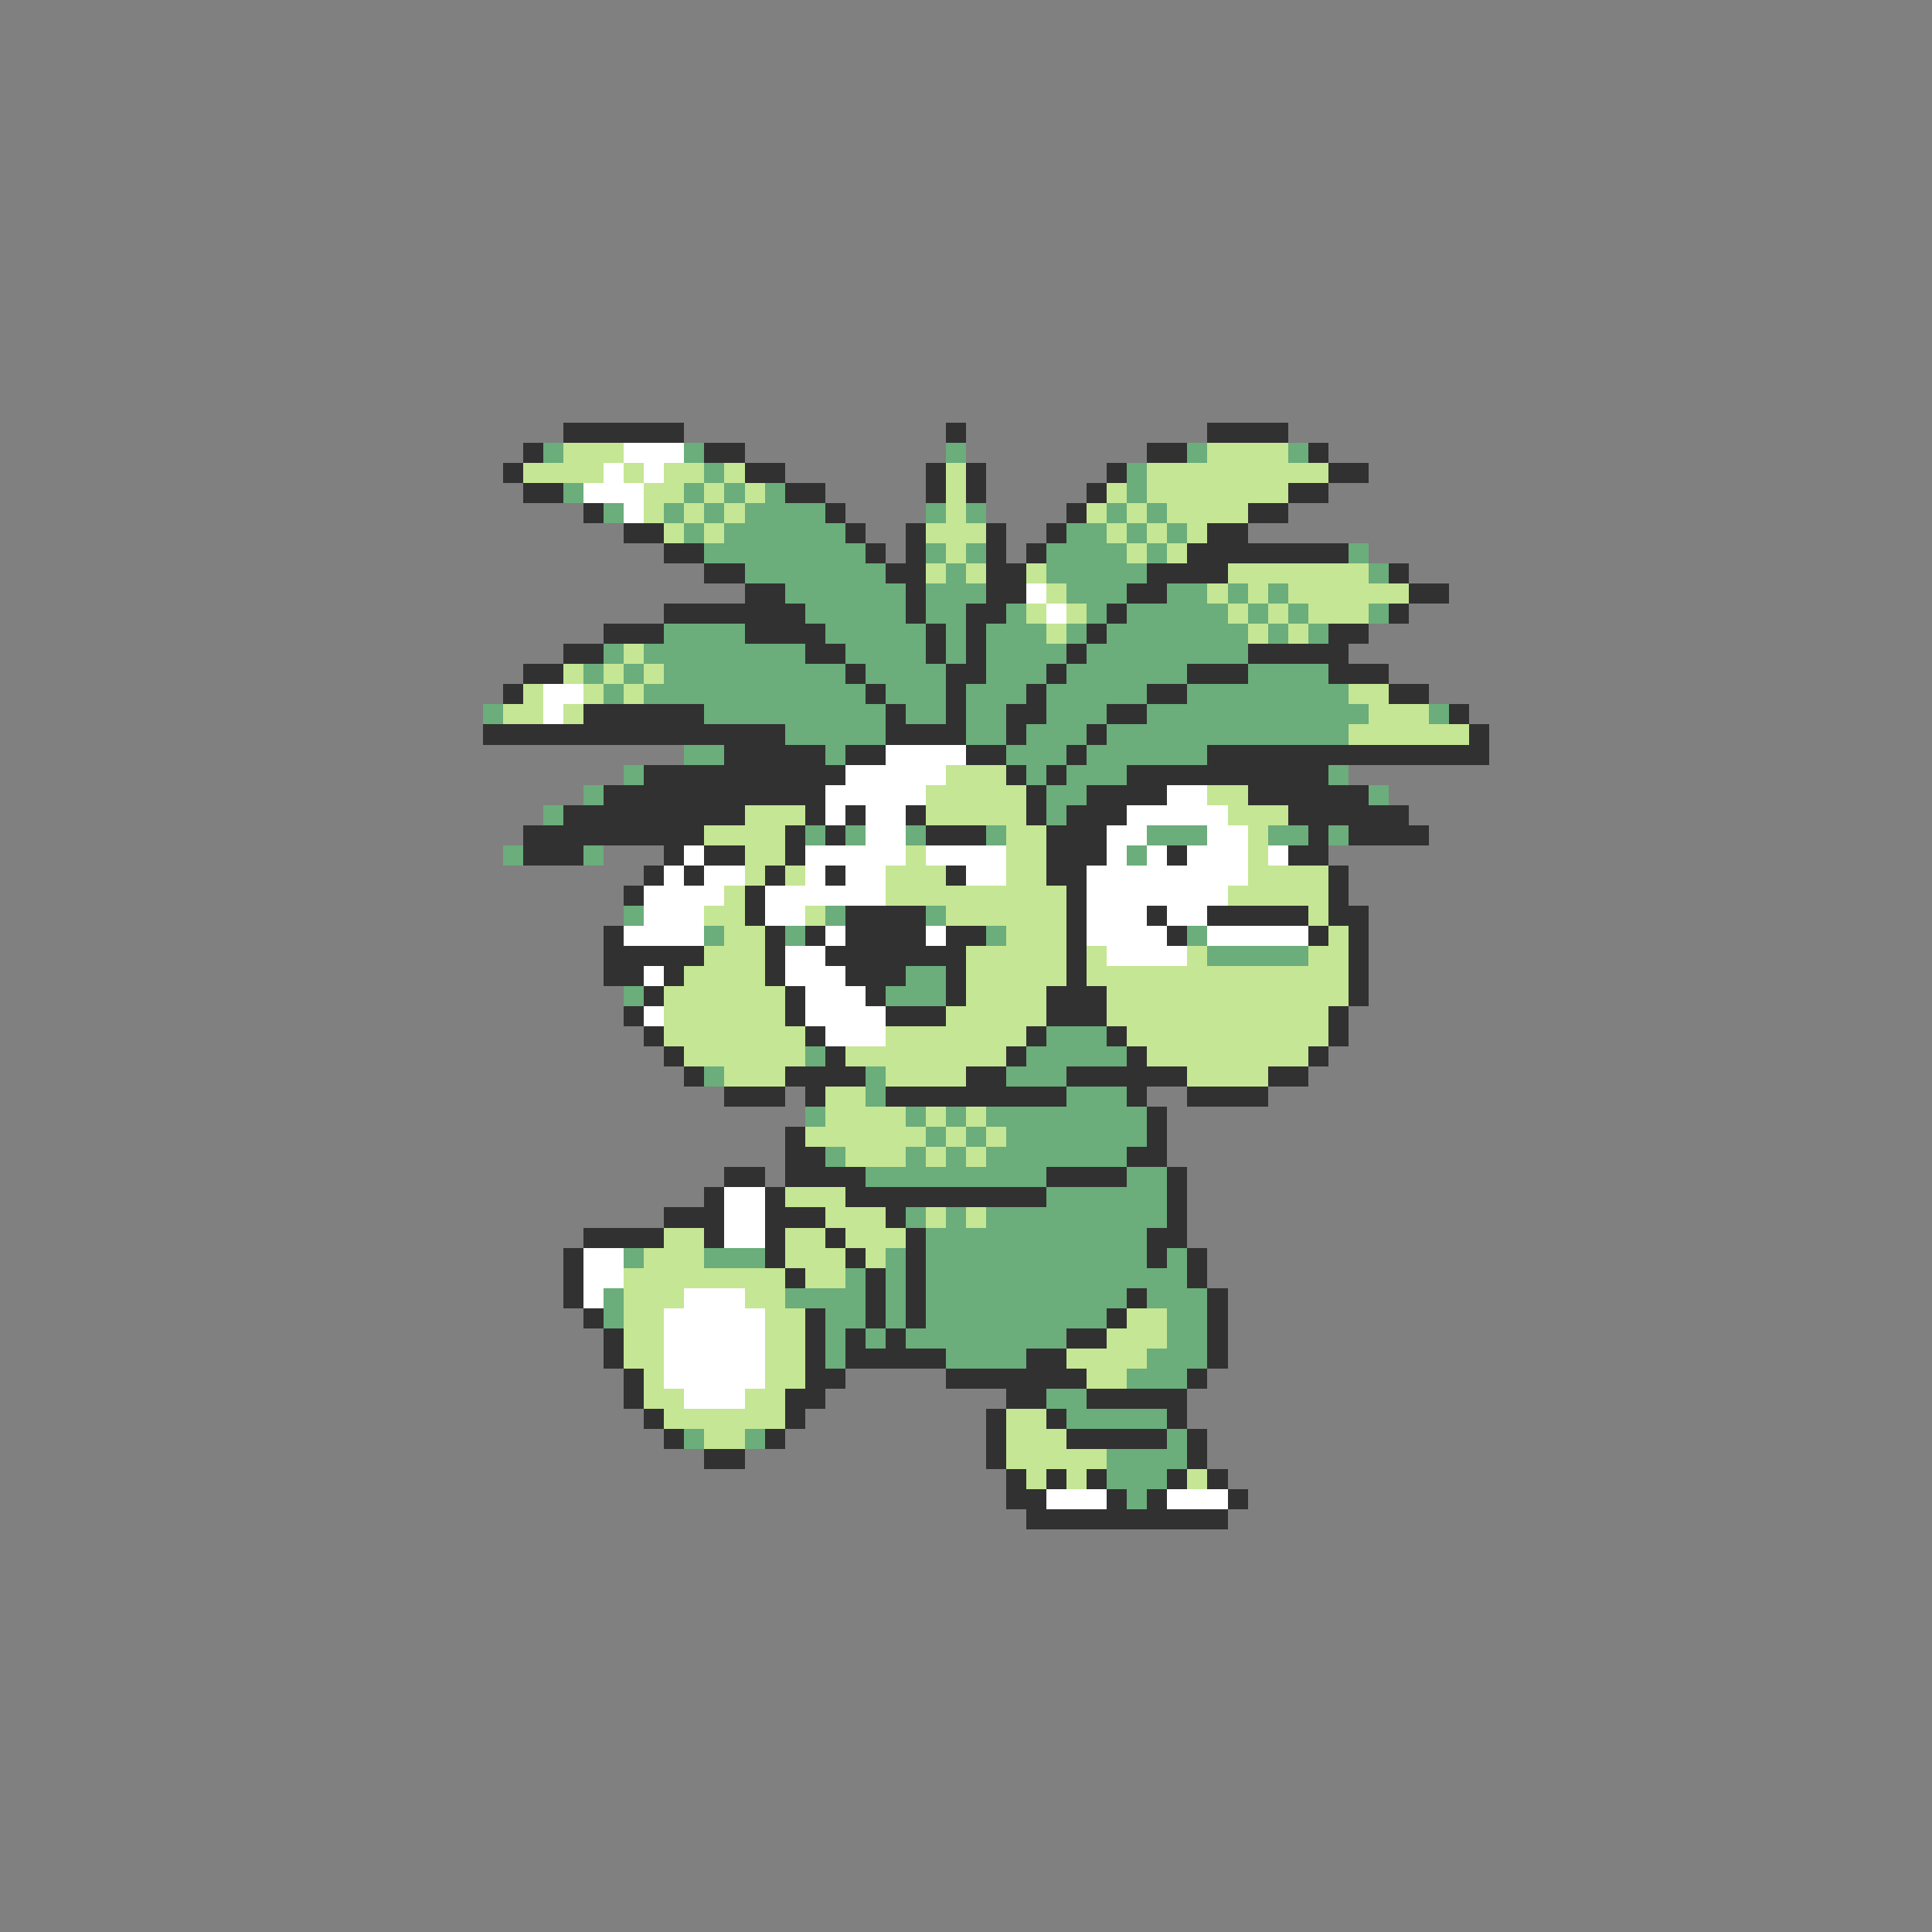 <svg xmlns="http://www.w3.org/2000/svg" viewBox="0 -0.5 96 96" shape-rendering="crispEdges">
<rect x="0" y="-0.5" width="96" height="96" fill="#808080" stroke="none"/>
<path stroke="#313131" d="M28 21h6M47 21h1M60 21h4M26 22h1M35 22h2M57 22h2M65 22h1M25 23h1M37 23h2M46 23h1M48 23h1M55 23h1M66 23h2M26 24h2M39 24h2M46 24h1M48 24h1M54 24h1M64 24h2M29 25h1M41 25h1M53 25h1M62 25h2M31 26h2M42 26h1M45 26h1M49 26h1M52 26h1M60 26h2M33 27h2M43 27h1M45 27h1M49 27h1M51 27h1M59 27h8M35 28h2M44 28h2M49 28h2M57 28h4M69 28h1M37 29h2M45 29h1M49 29h2M56 29h2M70 29h2M33 30h7M45 30h1M48 30h2M55 30h1M69 30h1M30 31h3M37 31h4M46 31h1M48 31h1M54 31h1M66 31h2M28 32h2M40 32h2M46 32h1M48 32h1M53 32h1M62 32h5M26 33h2M42 33h1M47 33h2M52 33h1M59 33h3M66 33h3M25 34h1M43 34h1M47 34h1M51 34h1M57 34h2M69 34h2M29 35h6M44 35h1M47 35h1M50 35h2M55 35h2M72 35h1M24 36h15M44 36h4M50 36h1M54 36h1M73 36h1M36 37h5M42 37h2M48 37h2M53 37h1M60 37h14M32 38h10M50 38h1M52 38h1M56 38h10M30 39h11M51 39h1M54 39h4M62 39h6M28 40h9M40 40h1M42 40h1M45 40h1M51 40h1M53 40h3M64 40h6M26 41h9M39 41h1M41 41h1M46 41h3M52 41h3M65 41h1M67 41h4M26 42h3M33 42h1M35 42h2M39 42h1M52 42h3M58 42h1M64 42h2M32 43h1M34 43h1M38 43h1M41 43h1M47 43h1M52 43h2M66 43h1M31 44h1M37 44h1M53 44h1M66 44h1M37 45h1M42 45h4M53 45h1M57 45h1M60 45h5M66 45h2M30 46h1M38 46h1M40 46h1M42 46h4M47 46h2M53 46h1M58 46h1M65 46h1M67 46h1M30 47h5M38 47h1M41 47h7M53 47h1M67 47h1M30 48h2M33 48h1M38 48h1M42 48h3M47 48h1M53 48h1M67 48h1M32 49h1M39 49h1M43 49h1M47 49h1M52 49h3M67 49h1M31 50h1M39 50h1M44 50h3M52 50h3M66 50h1M32 51h1M40 51h1M51 51h1M55 51h1M66 51h1M33 52h1M41 52h1M50 52h1M56 52h1M65 52h1M34 53h1M39 53h4M48 53h2M53 53h6M63 53h2M36 54h3M40 54h1M44 54h9M56 54h1M59 54h4M57 55h1M39 56h1M57 56h1M39 57h2M56 57h2M36 58h2M39 58h4M52 58h4M58 58h1M35 59h1M38 59h1M42 59h10M58 59h1M33 60h3M38 60h3M44 60h1M58 60h1M29 61h4M35 61h1M38 61h1M41 61h1M45 61h1M57 61h2M28 62h1M38 62h1M42 62h1M45 62h1M57 62h1M59 62h1M28 63h1M39 63h1M43 63h1M45 63h1M59 63h1M28 64h1M43 64h1M45 64h1M56 64h1M60 64h1M29 65h1M40 65h1M43 65h1M45 65h1M55 65h1M60 65h1M30 66h1M40 66h1M42 66h1M44 66h1M53 66h2M60 66h1M30 67h1M40 67h1M42 67h5M51 67h2M60 67h1M31 68h1M40 68h2M47 68h7M59 68h1M31 69h1M39 69h2M50 69h2M54 69h5M32 70h1M39 70h1M49 70h1M52 70h1M58 70h1M33 71h1M38 71h1M49 71h1M53 71h5M59 71h1M35 72h2M49 72h1M59 72h1M50 73h1M52 73h1M54 73h1M58 73h1M60 73h1M50 74h2M55 74h1M57 74h1M61 74h1M51 75h10" />
<path stroke="#6bad7b" d="M27 22h1M34 22h1M47 22h1M59 22h1M64 22h1M35 23h1M56 23h1M28 24h1M34 24h1M36 24h1M38 24h1M56 24h1M30 25h1M33 25h1M35 25h1M37 25h4M46 25h1M48 25h1M55 25h1M57 25h1M34 26h1M36 26h6M53 26h2M56 26h1M58 26h1M35 27h8M46 27h1M48 27h1M52 27h4M57 27h1M67 27h1M37 28h7M47 28h1M52 28h5M68 28h1M39 29h6M46 29h3M53 29h3M58 29h2M61 29h1M63 29h1M40 30h5M46 30h2M50 30h1M54 30h1M56 30h5M62 30h1M64 30h1M68 30h1M33 31h4M41 31h5M47 31h1M49 31h3M53 31h1M55 31h7M63 31h1M65 31h1M30 32h1M32 32h8M42 32h4M47 32h1M49 32h4M54 32h8M29 33h1M31 33h1M33 33h9M43 33h4M49 33h3M53 33h6M62 33h4M30 34h1M32 34h11M44 34h3M48 34h3M52 34h5M59 34h8M24 35h1M35 35h9M45 35h2M48 35h2M52 35h3M57 35h11M71 35h1M39 36h5M48 36h2M51 36h3M55 36h12M34 37h2M41 37h1M50 37h3M54 37h6M31 38h1M51 38h1M53 38h3M66 38h1M29 39h1M52 39h2M68 39h1M27 40h1M52 40h1M40 41h1M42 41h1M45 41h1M49 41h1M57 41h3M63 41h2M66 41h1M25 42h1M29 42h1M56 42h1M31 45h1M41 45h1M46 45h1M35 46h1M39 46h1M49 46h1M59 46h1M60 47h5M45 48h2M31 49h1M44 49h3M52 51h3M40 52h1M51 52h5M35 53h1M43 53h1M50 53h3M43 54h1M53 54h3M40 55h1M45 55h1M47 55h1M49 55h8M46 56h1M48 56h1M50 56h7M41 57h1M45 57h1M47 57h1M49 57h7M43 58h9M56 58h2M52 59h6M45 60h1M47 60h1M49 60h9M46 61h11M31 62h1M35 62h3M44 62h1M46 62h11M58 62h1M42 63h1M44 63h1M46 63h13M30 64h1M39 64h4M44 64h1M46 64h10M57 64h3M30 65h1M41 65h2M44 65h1M46 65h9M58 65h2M41 66h1M43 66h1M45 66h8M58 66h2M41 67h1M47 67h4M57 67h3M56 68h3M52 69h2M53 70h5M34 71h1M37 71h1M58 71h1M55 72h4M55 73h3M56 74h1" />
<path stroke="#c5e694" d="M28 22h3M60 22h4M26 23h4M31 23h1M33 23h2M36 23h1M47 23h1M57 23h9M32 24h2M35 24h1M37 24h1M47 24h1M55 24h1M57 24h7M32 25h1M34 25h1M36 25h1M47 25h1M54 25h1M56 25h1M58 25h4M33 26h1M35 26h1M46 26h3M55 26h1M57 26h1M59 26h1M47 27h1M56 27h1M58 27h1M46 28h1M48 28h1M51 28h1M61 28h7M52 29h1M60 29h1M62 29h1M64 29h6M51 30h1M53 30h1M61 30h1M63 30h1M65 30h3M52 31h1M62 31h1M64 31h1M31 32h1M28 33h1M30 33h1M32 33h1M26 34h1M29 34h1M31 34h1M67 34h2M25 35h2M28 35h1M68 35h3M67 36h6M47 38h3M46 39h5M60 39h2M37 40h3M46 40h5M61 40h3M35 41h4M50 41h2M62 41h1M37 42h2M45 42h1M50 42h2M62 42h1M37 43h1M39 43h1M44 43h3M50 43h2M62 43h4M36 44h1M44 44h9M61 44h5M35 45h2M40 45h1M47 45h6M65 45h1M36 46h2M50 46h3M66 46h1M35 47h3M48 47h5M54 47h1M59 47h1M65 47h2M34 48h4M48 48h5M54 48h13M33 49h6M48 49h4M55 49h12M33 50h6M47 50h5M55 50h11M33 51h7M44 51h7M56 51h10M34 52h6M42 52h8M57 52h8M36 53h3M44 53h4M59 53h4M41 54h2M41 55h4M46 55h1M48 55h1M40 56h6M47 56h1M49 56h1M42 57h3M46 57h1M48 57h1M39 59h3M41 60h3M46 60h1M48 60h1M33 61h2M39 61h2M42 61h3M32 62h3M39 62h3M43 62h1M31 63h8M40 63h2M31 64h3M37 64h2M31 65h2M38 65h2M56 65h2M31 66h2M38 66h2M55 66h3M31 67h2M38 67h2M53 67h4M32 68h1M38 68h2M54 68h2M32 69h2M37 69h2M33 70h6M50 70h2M35 71h2M50 71h3M50 72h5M51 73h1M53 73h1M59 73h1" />
<path stroke="#ffffff" d="M31 22h3M30 23h1M32 23h1M29 24h3M31 25h1M51 29h1M52 30h1M27 34h2M27 35h1M44 37h4M42 38h5M41 39h5M58 39h2M41 40h1M43 40h2M56 40h5M43 41h2M55 41h2M60 41h2M34 42h1M40 42h5M46 42h4M55 42h1M57 42h1M59 42h3M63 42h1M33 43h1M35 43h2M40 43h1M42 43h2M48 43h2M54 43h8M32 44h4M38 44h6M54 44h7M32 45h3M38 45h2M54 45h3M58 45h2M31 46h4M41 46h1M46 46h1M54 46h4M60 46h5M39 47h2M55 47h4M32 48h1M39 48h3M40 49h3M32 50h1M40 50h4M41 51h3M36 59h2M36 60h2M36 61h2M29 62h2M29 63h2M29 64h1M34 64h3M33 65h5M33 66h5M33 67h5M33 68h5M34 69h3M52 74h3M58 74h3" />
</svg>